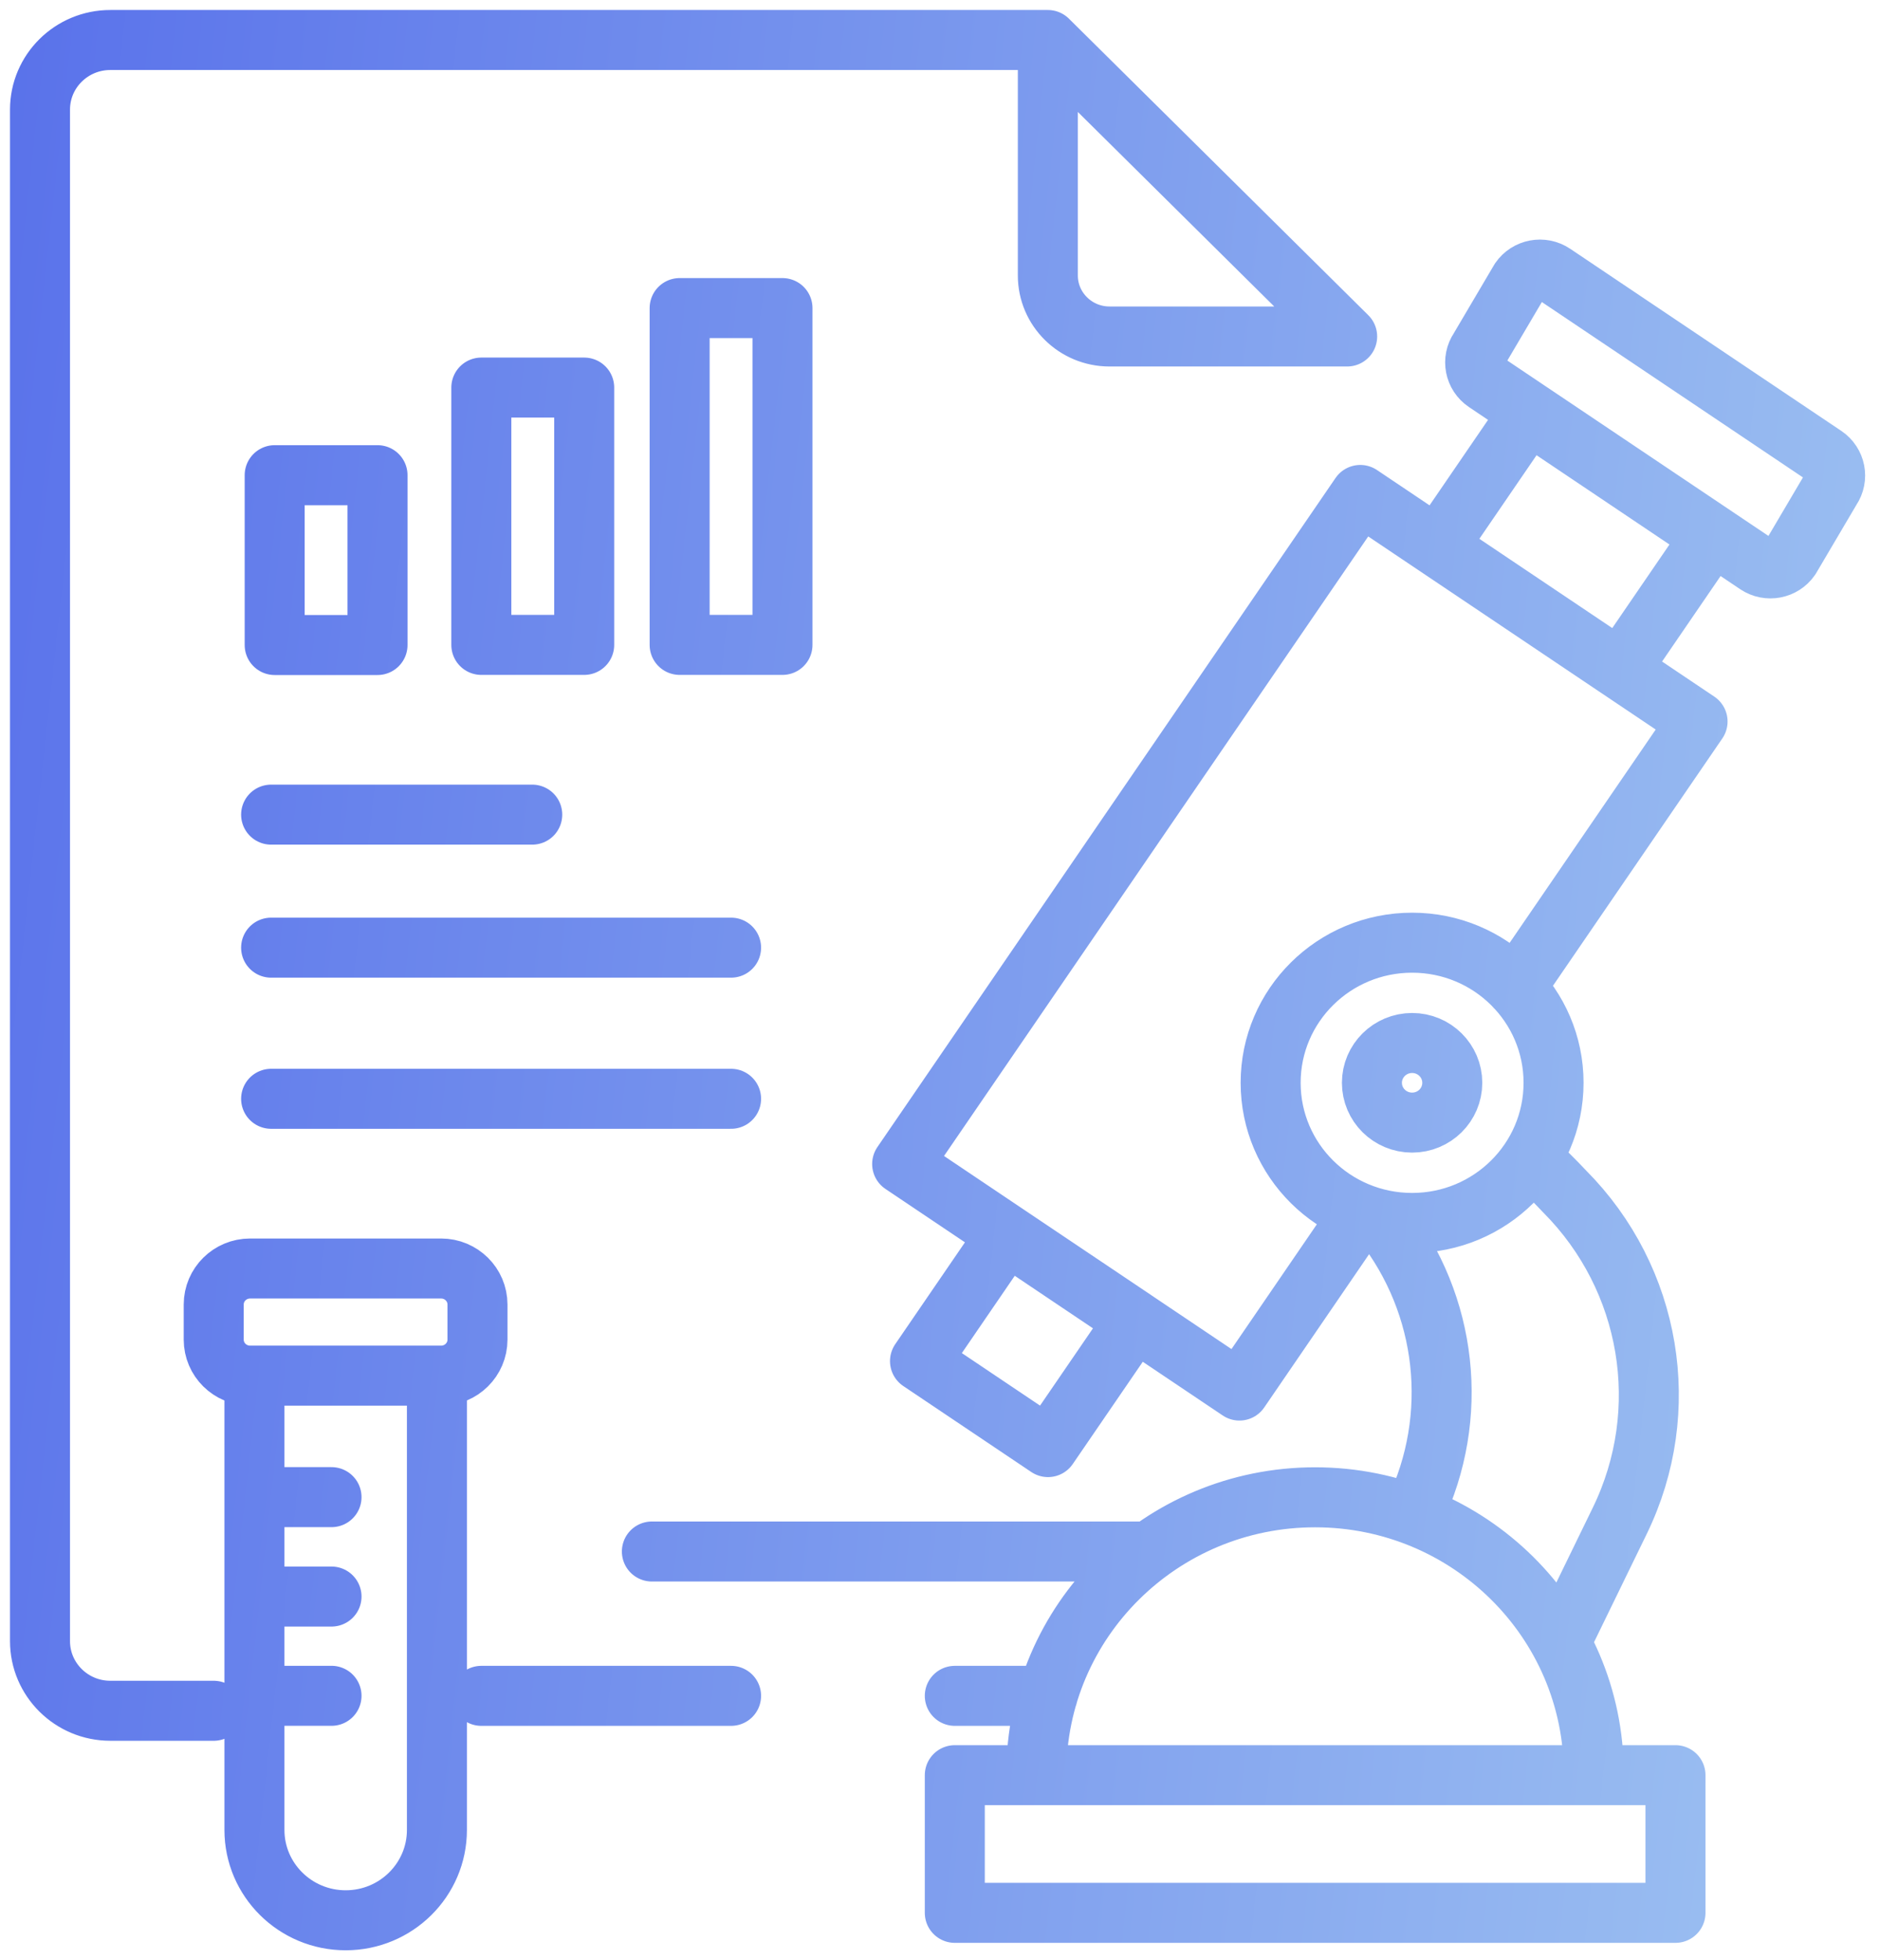<svg width="47" height="49" viewBox="0 0 47 49" fill="none" xmlns="http://www.w3.org/2000/svg">
<path d="M5.343 42.763H2.758C1.787 42.763 1 41.983 1 41.021V2.741C1 1.779 1.787 1 2.758 1H26.196M26.196 1L33.679 8.411H27.737C26.887 8.411 26.196 7.727 26.196 6.886L26.196 1ZM6.517 37.423H8.288M6.517 39.908H8.288M6.517 42.389H8.288M6.778 20.363H13.306M6.778 23.688H18.277M6.778 27.466H18.277M25.909 44.327C25.909 40.517 29.029 37.427 32.877 37.427C36.724 37.427 39.844 40.517 39.844 44.327M39.1 40.877L40.495 38.013C41.837 35.257 41.285 31.963 39.117 29.783C38.862 29.512 38.592 29.243 38.317 28.991M35.362 37.787C36.499 35.417 36.192 32.615 34.566 30.543M34.017 30.33L30.986 34.759L22.554 29.096L34.007 12.372L42.439 18.035L37.888 24.68M40.614 16.578L42.783 13.41L38.215 10.342L36.046 13.511M12.033 42.39H18.277M28.732 38.782H16.297M26.19 42.39H23.87M6.867 11.878H9.438V16.123H6.867V11.878ZM12.033 9.688H14.605V16.12H12.033V9.688ZM16.991 7.701H19.562V16.12H16.991V7.701ZM6.361 34.386H10.923V45.741C10.923 46.989 9.901 48 8.642 48C7.383 48 6.361 46.989 6.361 45.741V34.386ZM6.252 31.708H11.028C11.53 31.708 11.937 32.111 11.937 32.608V33.486C11.937 33.983 11.53 34.386 11.028 34.386H6.252C5.75 34.386 5.343 33.983 5.343 33.486V32.608C5.343 32.111 5.75 31.708 6.252 31.708ZM23.87 44.373H41.887V47.814H23.87V44.373ZM38.839 27.066C38.839 29.001 37.256 30.569 35.303 30.569C33.349 30.569 31.766 29.001 31.766 27.066C31.766 25.132 33.349 23.564 35.303 23.564C37.256 23.564 38.839 25.132 38.839 27.066ZM36.307 27.066C36.307 27.616 35.858 28.061 35.303 28.061C34.748 28.061 34.298 27.616 34.298 27.066C34.298 26.517 34.748 26.071 35.303 26.071C35.858 26.071 36.307 26.517 36.307 27.066ZM25.17 30.853L28.371 33.002L26.2 36.172L23 34.023L25.17 30.853ZM38.836 6.841L45.615 11.394C45.889 11.578 45.961 11.949 45.775 12.221L44.757 13.947C44.571 14.219 44.197 14.29 43.922 14.105L37.143 9.553C36.868 9.368 36.796 8.998 36.982 8.726L38 7C38.187 6.728 38.56 6.657 38.836 6.841Z" stroke="url(#paint0_linear_1_21753)" stroke-width="1.5" stroke-linecap="round" stroke-linejoin="round"/>
<defs>
<linearGradient id="paint0_linear_1_21753" x1="-10.039" y1="6.148" x2="56.014" y2="13.406" gradientUnits="userSpaceOnUse">
<stop stop-color="#4D63E9"/>
<stop offset="1" stop-color="#A5CBF2"/>
</linearGradient>
</defs>
</svg>
